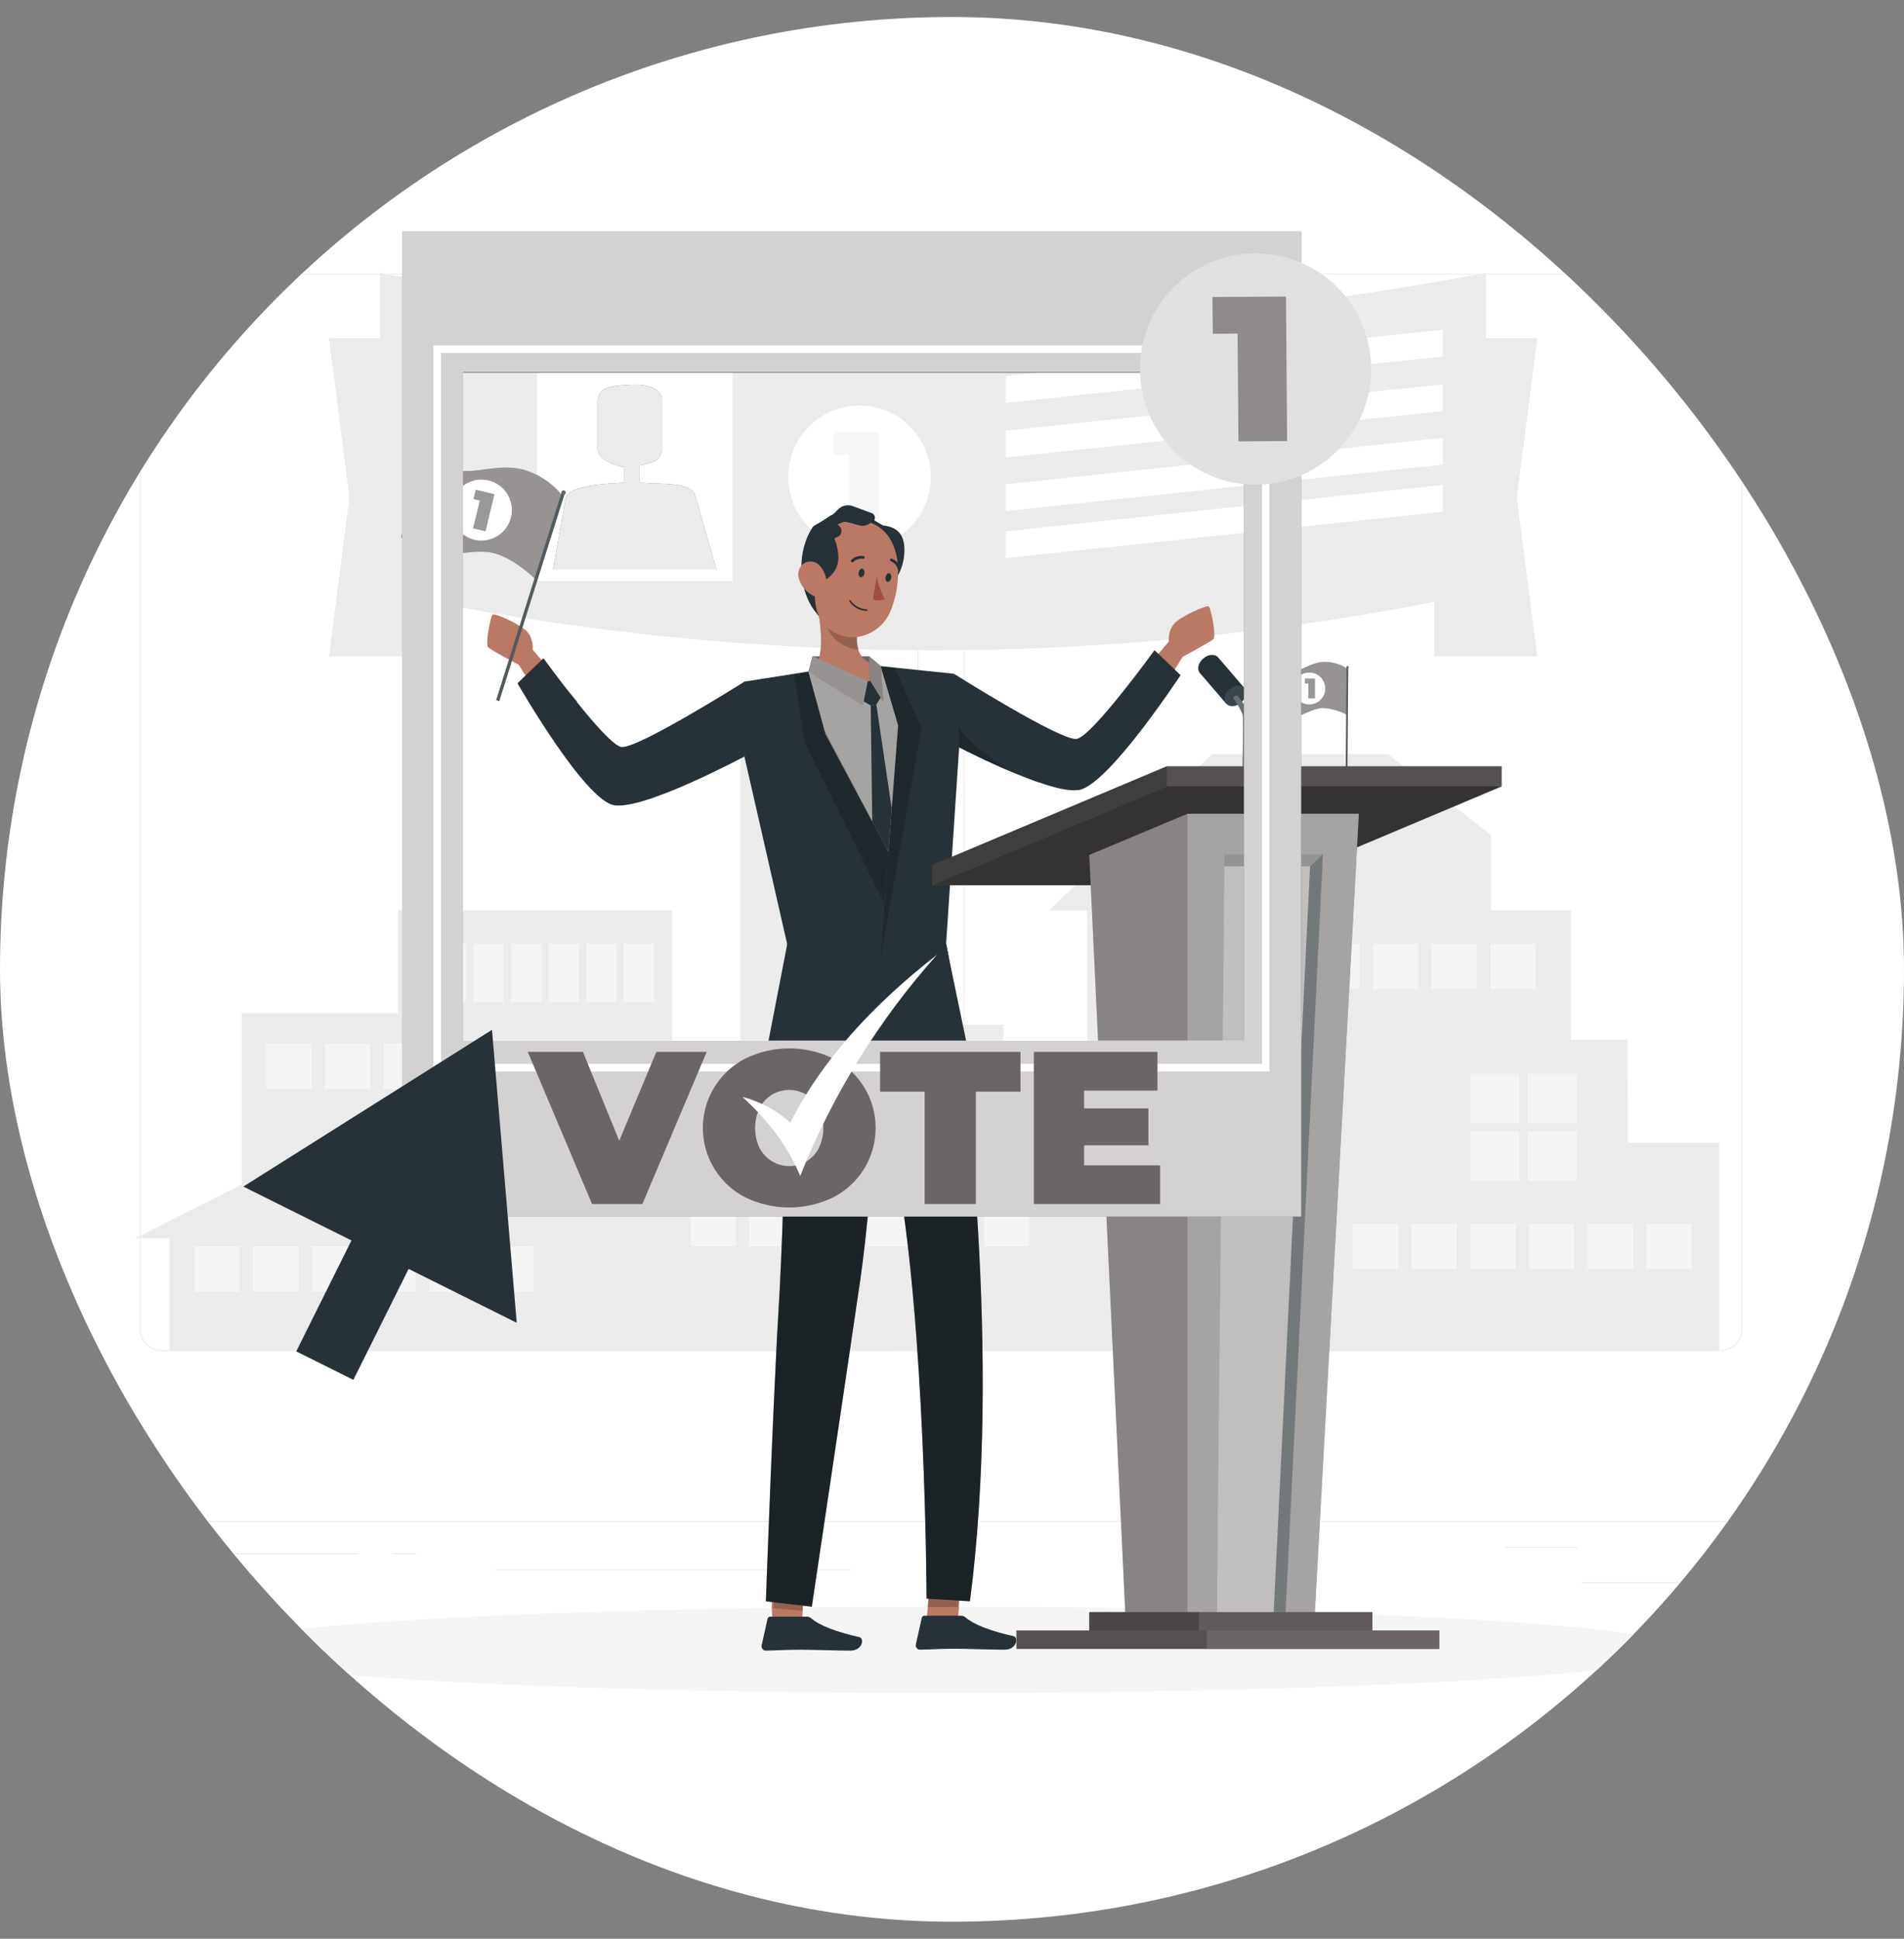 <svg width="56" height="57" viewBox="0 0 56 57" fill="none" xmlns="http://www.w3.org/2000/svg">
<rect x="0" y="0" width="56" height="57" fill="#808080" stroke="none"/>
<g clip-path="url(#clip0_604_2388)">
<rect y="0.5" width="56" height="56" rx="28" fill="white"/>
<path d="M55.832 44.717H-0.168V44.745H55.832V44.717Z" fill="#EBEBEB"/>
<path d="M50.22 46.519H46.511V46.547H50.22V46.519Z" fill="#EBEBEB"/>
<path d="M36.928 46.824H35.955V46.852H36.928V46.824Z" fill="#EBEBEB"/>
<path d="M46.4 45.48H44.25V45.508H46.4V45.48Z" fill="#EBEBEB"/>
<path d="M10.544 45.668H5.707V45.696H10.544V45.668Z" fill="#EBEBEB"/>
<path d="M12.251 45.668H11.543V45.696H12.251V45.668Z" fill="#EBEBEB"/>
<path d="M25.049 46.14H14.557V46.168H25.049V46.14Z" fill="#EBEBEB"/>
<path d="M26.376 39.721H4.75C4.581 39.721 4.418 39.654 4.299 39.534C4.179 39.414 4.112 39.251 4.112 39.082V8.682C4.113 8.513 4.181 8.352 4.301 8.234C4.42 8.115 4.582 8.048 4.75 8.048H26.376C26.546 8.048 26.709 8.115 26.828 8.235C26.948 8.355 27.016 8.518 27.016 8.687V39.082C27.016 39.252 26.948 39.414 26.828 39.534C26.709 39.654 26.546 39.721 26.376 39.721ZM4.75 8.07C4.588 8.071 4.433 8.135 4.318 8.25C4.204 8.364 4.14 8.52 4.14 8.682V39.082C4.14 39.244 4.204 39.399 4.318 39.514C4.433 39.629 4.588 39.693 4.75 39.694H26.376C26.538 39.693 26.694 39.629 26.808 39.514C26.923 39.399 26.987 39.244 26.988 39.082V8.682C26.987 8.52 26.923 8.364 26.808 8.25C26.694 8.135 26.538 8.071 26.376 8.07H4.75Z" fill="#EBEBEB"/>
<path d="M50.602 39.721H28.975C28.806 39.721 28.643 39.654 28.523 39.534C28.404 39.414 28.336 39.252 28.336 39.082V8.682C28.338 8.513 28.406 8.352 28.525 8.233C28.645 8.115 28.807 8.048 28.975 8.048H50.602C50.771 8.048 50.932 8.115 51.051 8.234C51.171 8.353 51.238 8.514 51.24 8.682V39.082C51.24 39.251 51.173 39.413 51.053 39.533C50.934 39.653 50.772 39.721 50.602 39.721ZM28.975 8.07C28.813 8.071 28.658 8.135 28.543 8.25C28.429 8.364 28.364 8.52 28.364 8.682V39.082C28.364 39.244 28.429 39.399 28.543 39.514C28.658 39.629 28.813 39.693 28.975 39.694H50.602C50.765 39.693 50.92 39.629 51.035 39.514C51.149 39.399 51.214 39.244 51.214 39.082V8.682C51.214 8.52 51.149 8.364 51.035 8.25C50.92 8.135 50.765 8.071 50.602 8.07H28.975Z" fill="#EBEBEB"/>
<path d="M4.984 39.719H50.568V33.597H47.88L47.869 30.573H46.2V26.765H43.848V24.546L40.824 22.173H35.653L30.856 26.765H31.976V31.805H29.512V30.125H24.136V20.829H21.784V32.813H19.768V26.765H11.704V29.789H7.112V34.829L3.976 36.406H4.984V39.719Z" fill="#EBEBEB"/>
<path d="M13.699 27.747H12.813V29.462H13.699V27.747Z" fill="#F5F5F5"/>
<path d="M14.808 27.747H13.922V29.462H14.808V27.747Z" fill="#F5F5F5"/>
<path d="M15.914 27.747H15.028V29.462H15.914V27.747Z" fill="#F5F5F5"/>
<path d="M17.021 27.747H16.135V29.462H17.021V27.747Z" fill="#F5F5F5"/>
<path d="M18.127 27.747H17.241V29.462H18.127V27.747Z" fill="#F5F5F5"/>
<path d="M19.235 27.747H18.349V29.462H19.235V27.747Z" fill="#F5F5F5"/>
<path d="M44.688 31.575H43.243V33.019H44.688V31.575Z" fill="#F5F5F5"/>
<path d="M44.688 33.266H43.243V34.711H44.688V33.266Z" fill="#F5F5F5"/>
<path d="M46.373 31.575H44.928V33.019H46.373V31.575Z" fill="#F5F5F5"/>
<path d="M46.373 33.266H44.928V34.711H46.373V33.266Z" fill="#F5F5F5"/>
<path d="M7.053 36.645H5.719V37.979H7.053V36.645Z" fill="#F5F5F5"/>
<path d="M8.781 36.645H7.447V37.979H8.781V36.645Z" fill="#F5F5F5"/>
<path d="M10.508 36.645H9.174V37.979H10.508V36.645Z" fill="#F5F5F5"/>
<path d="M12.233 36.645H10.899V37.979H12.233V36.645Z" fill="#F5F5F5"/>
<path d="M13.961 36.645H12.627V37.979H13.961V36.645Z" fill="#F5F5F5"/>
<path d="M15.687 36.645H14.353V37.979H15.687V36.645Z" fill="#F5F5F5"/>
<path d="M9.165 30.682H7.831V32.016H9.165V30.682Z" fill="#F5F5F5"/>
<path d="M10.891 30.682H9.557V32.016H10.891V30.682Z" fill="#F5F5F5"/>
<path d="M12.618 30.682H11.284V32.016H12.618V30.682Z" fill="#F5F5F5"/>
<path d="M14.345 30.682H13.011V32.016H14.345V30.682Z" fill="#F5F5F5"/>
<path d="M16.072 30.682H14.738V32.016H16.072V30.682Z" fill="#F5F5F5"/>
<path d="M17.798 30.682H16.464V32.016H17.798V30.682Z" fill="#F5F5F5"/>
<path d="M41.123 35.978H39.789V37.312H41.123V35.978Z" fill="#F5F5F5"/>
<path d="M42.85 35.978H41.516V37.312H42.85V35.978Z" fill="#F5F5F5"/>
<path d="M44.578 35.978H43.243V37.312H44.578V35.978Z" fill="#F5F5F5"/>
<path d="M46.303 35.978H44.969V37.312H46.303V35.978Z" fill="#F5F5F5"/>
<path d="M48.03 35.978H46.696V37.312H48.03V35.978Z" fill="#F5F5F5"/>
<path d="M49.758 35.978H48.424V37.312H49.758V35.978Z" fill="#F5F5F5"/>
<path d="M21.646 35.311H20.312V36.645H21.646V35.311Z" fill="#F5F5F5"/>
<path d="M23.373 35.311H22.039V36.645H23.373V35.311Z" fill="#F5F5F5"/>
<path d="M25.101 35.311H23.767V36.645H25.101V35.311Z" fill="#F5F5F5"/>
<path d="M26.826 35.311H25.492V36.645H26.826V35.311Z" fill="#F5F5F5"/>
<path d="M28.553 35.311H27.22V36.645H28.553V35.311Z" fill="#F5F5F5"/>
<path d="M30.28 35.311H28.946V36.645H30.28V35.311Z" fill="#F5F5F5"/>
<path d="M36.532 27.747H35.198V29.08H36.532V27.747Z" fill="#F5F5F5"/>
<path d="M38.26 27.747H36.926V29.08H38.26V27.747Z" fill="#F5F5F5"/>
<path d="M39.986 27.747H38.652V29.08H39.986V27.747Z" fill="#F5F5F5"/>
<path d="M41.713 27.747H40.38V29.08H41.713V27.747Z" fill="#F5F5F5"/>
<path d="M43.44 27.747H42.106V29.08H43.44V27.747Z" fill="#F5F5F5"/>
<path d="M45.166 27.747H43.832V29.08H45.166V27.747Z" fill="#F5F5F5"/>
<path d="M25.956 31.349H24.509V32.797H25.956V31.349Z" fill="#F5F5F5"/>
<path d="M27.74 31.349H26.293V32.797H27.74V31.349Z" fill="#F5F5F5"/>
<path d="M25.956 33.143H24.509V34.59H25.956V33.143Z" fill="#F5F5F5"/>
<path d="M27.74 33.143H26.293V34.59H27.74V33.143Z" fill="#F5F5F5"/>
<path d="M9.681 19.294H12.699V9.95H9.681L10.281 14.621L9.681 19.294Z" fill="#EBEBEB"/>
<path d="M9.681 19.294H12.699V9.95H9.681L10.281 14.621L9.681 19.294Z" fill="#EBEBEB"/>
<path d="M43.7 17.358C43.7 17.358 36.704 19.116 27.445 19.116C18.186 19.116 11.189 17.358 11.189 17.358V8.029C11.189 8.029 20.243 9.785 27.445 9.785C34.646 9.785 43.7 8.029 43.7 8.029V17.358Z" fill="#EBEBEB"/>
<path d="M11.189 17.358L12.699 19.294V9.95L11.189 8.029V17.358Z" fill="#EBEBEB"/>
<path d="M45.209 19.294H42.192V9.95H45.209L44.609 14.621L45.209 19.294Z" fill="#EBEBEB"/>
<path d="M45.209 19.294H42.192V9.95H45.209L44.609 14.621L45.209 19.294Z" fill="#EBEBEB"/>
<path d="M43.7 17.358L42.192 19.294V9.95L43.7 8.029V17.358Z" fill="#EBEBEB"/>
<path d="M43.7 17.358C43.7 17.358 36.704 19.116 27.445 19.116C18.186 19.116 11.189 17.358 11.189 17.358V8.029C11.189 8.029 20.243 9.785 27.445 9.785C34.646 9.785 43.7 8.029 43.7 8.029V17.358Z" fill="#EBEBEB"/>
<path d="M27.323 14.503C27.589 13.376 26.891 12.246 25.764 11.98C24.636 11.713 23.506 12.412 23.24 13.539C22.974 14.667 23.672 15.797 24.8 16.063C25.927 16.329 27.057 15.631 27.323 14.503Z" fill="white"/>
<g opacity="0.4">
<path d="M25.846 12.712V15.328H24.962V13.378H24.514V12.706L25.846 12.712Z" fill="#EBEBEB"/>
</g>
<path d="M21.546 10.961H15.795V17.082H21.546V10.961Z" fill="white"/>
<path d="M16.268 16.735L16.638 14.639C16.74 14.28 17.758 14.217 18.363 14.191V13.743C18.004 13.657 17.593 13.497 17.579 13.209V11.804C17.59 11.445 17.803 11.343 18.566 11.312C19.328 11.28 19.449 11.587 19.469 11.723V13.078C19.49 13.592 19.187 13.582 18.812 13.695V14.188C19.521 14.254 20.342 14.146 20.455 14.599L21.071 16.735H16.268Z" fill="#6B6565"/>
<path d="M16.268 16.735L16.638 14.639C16.74 14.28 17.758 14.217 18.363 14.191V13.743C18.004 13.657 17.593 13.497 17.579 13.209V11.804C17.59 11.445 17.803 11.343 18.566 11.312C19.328 11.28 19.449 11.587 19.469 11.723V13.078C19.49 13.592 19.187 13.582 18.812 13.695V14.188C19.521 14.254 20.342 14.146 20.455 14.599L21.071 16.735H16.268Z" fill="#EBEBEB"/>
<path d="M42.434 10.48L29.582 11.845V11.057L42.434 9.693V10.48Z" fill="white"/>
<path d="M42.434 12.087L29.582 13.451V12.664L42.434 11.299V12.087Z" fill="white"/>
<path d="M42.434 13.661L29.582 15.025V14.238L42.434 12.874V13.661Z" fill="white"/>
<path d="M42.434 15.045L29.582 16.408V15.62L42.434 14.257V15.045Z" fill="white"/>
<path d="M27.83 49.775C39.824 49.775 49.546 49.207 49.546 48.507C49.546 47.807 39.824 47.239 27.83 47.239C15.837 47.239 6.115 47.807 6.115 48.507C6.115 49.207 15.837 49.775 27.83 49.775Z" fill="#F5F5F5"/>
<path d="M23.902 15.498L24.392 15.181C24.5 15.112 24.63 15.083 24.758 15.1L25.457 15.191C25.523 15.2 25.586 15.222 25.644 15.256L26.175 15.574L25.774 15.888L24.061 15.804L23.902 15.498Z" fill="#263238"/>
<path d="M23.9 19.296H25.557L25.9 19.585L23.776 19.748L23.9 19.296Z" fill="#6B6565"/>
<path d="M21.878 20.043L23.903 19.724L25.901 19.585L28.055 19.809L28.21 21.977L27.826 27.76H23.153L21.878 22.17V20.043Z" fill="#263238"/>
<path d="M27.25 47.699L28.159 47.794L28.206 47.248L28.191 47.238L28.295 45.841V45.836L27.404 45.739L27.41 45.751L27.287 47.238V47.248L27.25 47.699Z" fill="#B97964"/>
<path d="M22.718 47.584H23.598L23.608 47.315L23.61 47.29L23.65 46.157L23.651 46.132L23.671 45.568H22.808V45.595L22.791 45.617L22.696 47.233V47.259L22.718 47.584Z" fill="#B97964"/>
<path d="M23.719 47.531H22.65C22.632 47.531 22.615 47.537 22.602 47.548C22.588 47.559 22.578 47.575 22.575 47.592L22.401 48.376C22.394 48.41 22.401 48.445 22.42 48.473C22.439 48.502 22.468 48.522 22.502 48.529C22.511 48.53 22.521 48.53 22.53 48.529C22.876 48.524 23.128 48.502 23.563 48.502C23.83 48.502 24.638 48.53 25.007 48.53C25.377 48.53 25.425 48.165 25.274 48.132C24.595 47.984 24.084 47.779 23.867 47.584C23.826 47.548 23.774 47.529 23.719 47.531Z" fill="#263238"/>
<path d="M28.256 47.503H27.186C27.168 47.503 27.151 47.509 27.138 47.52C27.124 47.531 27.115 47.547 27.111 47.564L26.937 48.348C26.93 48.382 26.937 48.417 26.956 48.445C26.975 48.474 27.005 48.494 27.038 48.501C27.047 48.502 27.057 48.502 27.066 48.501C27.412 48.496 27.664 48.474 28.099 48.474C28.366 48.474 29.174 48.502 29.544 48.502C29.913 48.502 29.961 48.137 29.81 48.104C29.131 47.956 28.621 47.751 28.403 47.556C28.363 47.52 28.31 47.501 28.256 47.503Z" fill="#263238"/>
<path opacity="0.2" d="M27.291 47.248H28.208L28.33 45.841L27.422 45.747L27.42 45.75L27.292 47.238L27.291 47.248Z" fill="black"/>
<path opacity="0.2" d="M22.747 47.282L23.608 47.36H23.609L23.65 46.181L23.649 46.168L22.824 45.623L22.749 47.248L22.747 47.282Z" fill="black"/>
<path d="M22.526 47.08L23.877 47.238C23.877 47.238 24.875 40.558 25.295 37.679C25.302 37.633 25.307 37.588 25.314 37.544C25.48 36.407 25.67 34.269 25.831 32.26C25.923 32.507 26.007 32.779 26.085 33.075C26.102 33.137 26.119 33.2 26.135 33.264C26.15 33.328 26.172 33.415 26.19 33.488C26.208 33.56 26.223 33.636 26.24 33.712C26.269 33.848 26.298 33.989 26.326 34.133C27.233 38.784 27.251 47.001 27.251 47.001L28.528 47.078C29.458 39.951 28.432 31.398 27.928 28.292C27.928 28.297 27.928 28.302 27.928 28.306C27.919 28.248 27.909 28.195 27.9 28.133C27.9 28.129 27.9 28.125 27.9 28.121C27.875 27.969 27.852 27.867 27.83 27.756H23.161C23.161 27.756 23.161 27.796 23.156 27.824C23.15 27.852 23.156 27.89 23.156 27.929C23.156 27.968 23.156 27.987 23.156 28.021C23.156 28.055 23.156 28.059 23.156 28.079C23.156 28.099 23.156 28.121 23.156 28.143C23.156 28.244 23.156 28.361 23.156 28.494C23.156 28.541 23.156 28.59 23.156 28.641C23.156 28.671 23.156 28.7 23.156 28.729C23.156 28.758 23.156 28.812 23.156 28.855C23.141 30.043 23.111 31.991 23.065 33.895C23.065 33.97 23.065 34.045 23.065 34.119C23.065 34.193 23.065 34.238 23.065 34.297C23.048 34.969 23.029 35.621 23.007 36.227C22.984 36.833 22.961 37.384 22.935 37.851C22.935 37.894 22.935 37.938 22.928 37.983C22.928 38.047 22.922 38.113 22.917 38.182C22.739 41.088 22.526 47.08 22.526 47.08Z" fill="#263238"/>
<path opacity="0.3" d="M22.526 47.08L23.877 47.238C23.877 47.238 24.875 40.558 25.295 37.679C25.302 37.633 25.307 37.588 25.314 37.544C25.48 36.407 25.67 34.269 25.831 32.26C25.923 32.507 26.007 32.779 26.085 33.075C26.102 33.137 26.119 33.2 26.135 33.264C26.15 33.328 26.172 33.415 26.19 33.488C26.208 33.56 26.223 33.636 26.24 33.712C26.269 33.848 26.298 33.989 26.326 34.133C27.233 38.784 27.251 47.001 27.251 47.001L28.528 47.078C29.458 39.951 28.432 31.398 27.928 28.292C27.928 28.288 27.928 28.283 27.928 28.279C27.919 28.228 27.909 28.18 27.9 28.133C27.9 28.129 27.9 28.125 27.9 28.121C27.874 27.984 27.851 27.867 27.83 27.756H23.153C23.153 27.756 23.153 27.796 23.153 27.824C23.153 27.852 23.153 27.889 23.153 27.929C23.153 27.969 23.153 27.987 23.153 28.021V28.079C23.153 28.099 23.153 28.121 23.153 28.143C23.153 28.244 23.153 28.361 23.153 28.494C23.153 28.541 23.153 28.59 23.153 28.641C23.153 28.671 23.153 28.7 23.153 28.729C23.153 28.758 23.153 28.812 23.153 28.855C23.139 30.043 23.108 31.991 23.063 33.895C23.063 33.97 23.063 34.045 23.063 34.119C23.063 34.193 23.063 34.238 23.063 34.297C23.046 34.969 23.027 35.621 23.004 36.227C22.982 36.833 22.96 37.405 22.933 37.879C22.933 37.913 22.933 37.947 22.926 37.983C22.926 38.047 22.919 38.113 22.915 38.182C22.739 41.088 22.526 47.08 22.526 47.08Z" fill="black"/>
<path d="M33.064 20.39L34.377 18.864C34.36 18.687 34.407 18.51 34.51 18.364C34.679 18.14 35.494 17.773 35.556 17.833C35.617 17.894 35.78 18.703 35.688 18.79C35.596 18.877 34.784 19.31 34.784 19.31L33.799 20.9L33.064 20.39Z" fill="#B97964"/>
<path d="M33.956 19.116C33.956 19.116 32.123 21.649 31.667 21.724C31.211 21.799 28.055 19.808 28.055 19.808L27.995 21.865C27.995 21.865 30.866 23.385 31.74 23.225C32.613 23.065 34.722 19.85 34.722 19.85L33.956 19.116Z" fill="#263238"/>
<path d="M16.979 20.628L15.666 19.101C15.682 18.924 15.635 18.748 15.533 18.603C15.364 18.379 14.549 18.012 14.487 18.072C14.425 18.132 14.268 18.941 14.355 19.028C14.441 19.116 15.259 19.547 15.259 19.547L16.244 21.137L16.979 20.628Z" fill="#B97964"/>
<path d="M15.985 19.353C15.985 19.353 17.817 21.888 18.274 21.962C18.731 22.035 21.887 20.047 21.887 20.047L21.894 22.242C21.894 22.242 18.929 23.832 18.056 23.673C17.182 23.514 15.22 20.089 15.22 20.089L15.985 19.353Z" fill="#263238"/>
<path d="M23.2 27.52L22.526 30.996L25.2 31.837L25.847 30.662L26.601 31.669L28.532 31.165L27.754 27.413L23.2 27.52Z" fill="#263238"/>
<path d="M26.128 25.041L26.416 21.328L25.9 19.585L23.776 19.748L24.28 21.589L26.128 25.041Z" fill="#6B6565"/>
<path opacity="0.4" d="M26.128 25.041L26.416 21.328L25.9 19.585L23.776 19.748L24.28 21.589L26.128 25.041Z" fill="white"/>
<path d="M26.525 15.776C26.73 16.205 26.51 17.107 26.027 17.288C25.283 17.567 25.384 15.496 25.384 15.496C25.384 15.496 26.277 15.257 26.525 15.776Z" fill="#263238"/>
<path d="M23.902 19.724C24.331 20.114 25.673 20.74 25.673 20.74C25.673 20.74 26.038 19.79 25.897 19.585C25.511 19.521 25.323 19.341 25.246 19.11C25.204 18.967 25.191 18.817 25.207 18.669C25.213 18.586 25.224 18.504 25.239 18.422L23.944 17.456C24.114 18.096 24.322 19.264 23.902 19.724Z" fill="#B97964"/>
<path opacity="0.2" d="M24.248 18.072C24.299 18.856 24.94 19.067 25.256 19.11C25.214 18.967 25.2 18.817 25.217 18.669L24.248 18.072Z" fill="black"/>
<path d="M24.157 18.252C24.292 18.452 24.489 18.602 24.717 18.679C24.945 18.756 25.193 18.756 25.421 18.679C25.718 18.584 25.969 18.381 26.121 18.109C26.143 18.073 26.162 18.035 26.18 17.997C26.497 17.256 26.597 15.959 25.813 15.472C25.641 15.364 25.444 15.302 25.241 15.291C25.037 15.281 24.834 15.322 24.652 15.412C24.469 15.502 24.312 15.637 24.197 15.804C24.081 15.972 24.01 16.166 23.99 16.368C23.894 17.232 23.8 17.739 24.157 18.252Z" fill="#B97964"/>
<path d="M25.256 16.831C25.239 16.899 25.27 16.963 25.316 16.971C25.362 16.979 25.409 16.928 25.422 16.859C25.434 16.79 25.406 16.727 25.36 16.719C25.314 16.711 25.267 16.759 25.256 16.831Z" fill="#263238"/>
<path d="M26.046 16.965C26.029 17.034 26.061 17.099 26.107 17.107C26.153 17.114 26.199 17.063 26.211 16.994C26.224 16.926 26.196 16.861 26.151 16.853C26.106 16.846 26.057 16.896 26.046 16.965Z" fill="#263238"/>
<path d="M25.787 16.957C25.834 17.186 25.912 17.406 26.02 17.613C25.965 17.638 25.906 17.651 25.846 17.651C25.786 17.651 25.727 17.638 25.673 17.613L25.787 16.957Z" fill="#A24E3F"/>
<path d="M25.052 16.532C25.059 16.534 25.067 16.535 25.075 16.533C25.082 16.532 25.09 16.528 25.095 16.523C25.133 16.486 25.178 16.459 25.227 16.443C25.277 16.427 25.329 16.422 25.381 16.43C25.386 16.431 25.392 16.431 25.397 16.431C25.403 16.43 25.408 16.428 25.413 16.425C25.417 16.422 25.421 16.419 25.424 16.414C25.428 16.41 25.43 16.405 25.431 16.4C25.433 16.394 25.433 16.389 25.432 16.384C25.431 16.378 25.43 16.373 25.427 16.368C25.424 16.364 25.42 16.36 25.416 16.356C25.412 16.353 25.407 16.351 25.401 16.349C25.336 16.338 25.269 16.342 25.206 16.361C25.143 16.381 25.085 16.415 25.038 16.461C25.031 16.469 25.026 16.48 25.026 16.49C25.026 16.501 25.031 16.512 25.038 16.52C25.042 16.524 25.047 16.529 25.052 16.532Z" fill="#263238"/>
<path d="M25.498 17.961C25.395 17.959 25.294 17.933 25.204 17.884C25.114 17.834 25.037 17.764 24.979 17.679C24.977 17.674 24.976 17.668 24.977 17.662C24.979 17.657 24.982 17.652 24.987 17.648C24.992 17.646 24.998 17.645 25.003 17.646C25.009 17.647 25.013 17.651 25.016 17.655C25.071 17.733 25.143 17.797 25.227 17.842C25.311 17.887 25.404 17.912 25.499 17.915C25.505 17.915 25.51 17.918 25.514 17.922C25.518 17.926 25.52 17.931 25.52 17.936C25.52 17.939 25.52 17.942 25.519 17.945C25.518 17.947 25.516 17.95 25.514 17.952C25.512 17.954 25.51 17.955 25.507 17.956C25.505 17.957 25.502 17.958 25.499 17.958L25.498 17.961Z" fill="#263238"/>
<path d="M26.431 16.75C26.438 16.755 26.447 16.757 26.456 16.757C26.466 16.754 26.475 16.746 26.48 16.737C26.485 16.727 26.487 16.716 26.485 16.705C26.468 16.642 26.435 16.582 26.391 16.534C26.346 16.485 26.29 16.447 26.228 16.424C26.223 16.423 26.218 16.422 26.212 16.423C26.207 16.423 26.201 16.425 26.197 16.428C26.192 16.43 26.188 16.434 26.184 16.438C26.181 16.442 26.178 16.447 26.177 16.452C26.174 16.463 26.175 16.474 26.181 16.483C26.186 16.493 26.194 16.5 26.205 16.504C26.253 16.523 26.296 16.553 26.331 16.592C26.365 16.631 26.39 16.678 26.404 16.728C26.407 16.733 26.41 16.738 26.415 16.742C26.42 16.746 26.425 16.749 26.431 16.75Z" fill="#263238"/>
<path d="M23.903 15.498C23.903 15.498 23.484 16.058 23.585 16.954C23.672 17.738 24.085 18.105 24.085 18.105C23.899 17.733 23.955 17.005 24.076 16.985C24.197 16.966 24.188 17.108 24.188 17.108C24.458 16.938 24.851 16.669 24.55 15.857C24.514 15.76 24.747 15.849 24.747 15.597C24.747 15.345 24.178 15.229 23.903 15.498Z" fill="#263238"/>
<path d="M23.494 17.008C23.556 17.219 23.699 17.396 23.892 17.502C24.148 17.64 24.34 17.425 24.322 17.15C24.305 16.905 24.153 16.531 23.874 16.509C23.595 16.488 23.421 16.748 23.494 17.008Z" fill="#B97964"/>
<path d="M25.673 20.74L25.521 20.035L23.9 19.296L24.671 20.303L25.673 20.74Z" fill="#6B6565"/>
<path opacity="0.4" d="M25.673 20.74L25.521 20.035L23.9 19.296L24.671 20.303L25.673 20.74Z" fill="white"/>
<path d="M23.9 19.296L25.521 20.035L25.377 20.74L23.776 19.748L23.9 19.296Z" fill="#6B6565"/>
<path opacity="0.3" d="M23.9 19.296L25.521 20.035L25.377 20.74L23.776 19.748L23.9 19.296Z" fill="white"/>
<path d="M25.673 20.74L25.591 20.018L25.556 19.296L25.9 19.585L25.673 20.74Z" fill="#6B6565"/>
<path d="M25.99 20.656L25.591 20.018L25.556 19.296L25.9 19.585L25.99 20.656Z" fill="#6B6565"/>
<path opacity="0.2" d="M25.99 20.656L25.591 20.018L25.556 19.296L25.9 19.585L25.99 20.656Z" fill="white"/>
<path d="M25.521 20.035L25.592 20.018L25.901 20.515L25.774 20.713L25.61 20.74L25.403 20.622L25.521 20.035Z" fill="#263238"/>
<path d="M25.655 24.158L25.609 20.74L25.774 20.713L26.227 23.772L26.128 25.041L25.655 24.158Z" fill="#263238"/>
<path opacity="0.2" d="M23.355 19.832L23.676 21.849L26.002 26.552L26.128 25.041L24.244 21.458L23.776 19.748L23.355 19.832Z" fill="black"/>
<path opacity="0.2" d="M25.901 19.585L26.416 21.328L25.901 28.157L27.104 21.412L26.313 19.628L25.901 19.585Z" fill="black"/>
<path opacity="0.2" d="M28.21 21.977C28.223 21.775 28.215 21.571 28.186 21.37C28.481 21.801 29.015 22.245 29.754 22.697C29.258 22.489 28.743 22.247 28.21 21.977Z" fill="black"/>
<path d="M25.079 14.88L25.639 15.086C25.664 15.095 25.687 15.112 25.703 15.133C25.72 15.155 25.73 15.181 25.732 15.208C25.735 15.235 25.729 15.263 25.717 15.287C25.704 15.311 25.685 15.331 25.661 15.345L25.535 15.416C25.461 15.459 25.374 15.47 25.292 15.449L24.836 15.33L24.487 15.137L24.653 14.973C24.708 14.918 24.777 14.881 24.852 14.864C24.928 14.848 25.006 14.853 25.079 14.88Z" fill="#263238"/>
<path d="M11.797 15.776C11.797 15.776 11.925 16.137 12.571 16.274C13.216 16.412 13.974 16.103 14.566 16.274C15.159 16.446 15.736 17.018 15.736 17.018L16.52 14.543C16.216 14.18 15.808 13.92 15.351 13.797C14.64 13.636 14.033 13.922 13.461 13.833C13.111 13.772 12.797 13.582 12.581 13.301L11.797 15.776Z" fill="#6B6565"/>
<path opacity="0.3" d="M11.797 15.776C11.797 15.776 11.925 16.137 12.571 16.274C13.216 16.412 13.974 16.103 14.566 16.274C15.159 16.446 15.736 17.018 15.736 17.018L16.52 14.543C16.216 14.18 15.808 13.92 15.351 13.797C14.64 13.636 14.033 13.922 13.461 13.833C13.111 13.772 12.797 13.582 12.581 13.301L11.797 15.776Z" fill="white"/>
<path d="M13.304 14.729C13.251 14.898 13.249 15.079 13.299 15.248C13.349 15.418 13.448 15.57 13.583 15.683C13.719 15.797 13.885 15.868 14.061 15.887C14.237 15.907 14.415 15.873 14.572 15.792C14.729 15.71 14.859 15.584 14.944 15.428C15.029 15.273 15.067 15.097 15.052 14.92C15.037 14.744 14.969 14.576 14.859 14.437C14.748 14.299 14.599 14.197 14.431 14.143C14.318 14.107 14.2 14.094 14.082 14.104C13.965 14.114 13.85 14.147 13.746 14.202C13.641 14.256 13.548 14.331 13.472 14.421C13.396 14.512 13.339 14.616 13.304 14.729Z" fill="white"/>
<g opacity="0.4">
<path d="M14.542 14.53L14.281 15.621L13.913 15.532L14.111 14.719L13.925 14.673L13.992 14.396L14.542 14.53Z" fill="black"/>
</g>
<path d="M14.593 20.585L14.684 20.614L16.615 14.493L16.524 14.465L14.593 20.585Z" fill="#263238"/>
<path opacity="0.2" d="M14.593 20.585L14.684 20.614L16.615 14.493L16.524 14.465L14.593 20.585Z" fill="white"/>
<path d="M16.511 14.46C16.508 14.468 16.507 14.476 16.508 14.484C16.509 14.492 16.511 14.5 16.515 14.508C16.518 14.515 16.523 14.521 16.53 14.527C16.536 14.532 16.543 14.536 16.551 14.538C16.559 14.542 16.568 14.544 16.577 14.544C16.586 14.544 16.595 14.542 16.603 14.539C16.611 14.535 16.619 14.53 16.624 14.523C16.63 14.517 16.635 14.509 16.637 14.5C16.64 14.492 16.641 14.482 16.64 14.474C16.639 14.465 16.636 14.456 16.631 14.449C16.626 14.441 16.62 14.434 16.613 14.43C16.605 14.425 16.597 14.421 16.588 14.42C16.58 14.417 16.572 14.416 16.564 14.417C16.556 14.418 16.548 14.42 16.541 14.424C16.534 14.428 16.528 14.433 16.522 14.439C16.517 14.445 16.513 14.452 16.511 14.46Z" fill="#263238"/>
<path opacity="0.3" d="M16.511 14.46C16.508 14.468 16.507 14.476 16.508 14.484C16.509 14.492 16.511 14.5 16.515 14.508C16.518 14.515 16.523 14.521 16.53 14.527C16.536 14.532 16.543 14.536 16.551 14.538C16.559 14.542 16.568 14.544 16.577 14.544C16.586 14.544 16.595 14.542 16.603 14.539C16.611 14.535 16.619 14.53 16.624 14.523C16.63 14.517 16.635 14.509 16.637 14.5C16.64 14.492 16.641 14.482 16.64 14.474C16.639 14.465 16.636 14.456 16.631 14.449C16.626 14.441 16.62 14.434 16.613 14.43C16.605 14.425 16.597 14.421 16.588 14.42C16.58 14.417 16.572 14.416 16.564 14.417C16.556 14.418 16.548 14.42 16.541 14.424C16.534 14.428 16.528 14.433 16.522 14.439C16.517 14.445 16.513 14.452 16.511 14.46Z" fill="white"/>
<path d="M37.446 20.992C37.446 20.992 37.566 21.152 37.91 21.123C38.253 21.094 38.582 20.823 38.906 20.816C39.15 20.831 39.389 20.897 39.605 21.01L39.617 19.653C39.409 19.519 39.165 19.451 38.918 19.46C38.538 19.488 38.278 19.724 37.979 19.766C37.795 19.79 37.608 19.743 37.457 19.635L37.446 20.992Z" fill="#6B6565"/>
<path opacity="0.3" d="M37.446 20.992C37.446 20.992 37.566 21.152 37.91 21.123C38.253 21.094 38.582 20.823 38.906 20.816C39.15 20.831 39.389 20.897 39.605 21.01L39.617 19.653C39.409 19.519 39.165 19.451 38.918 19.46C38.538 19.488 38.278 19.724 37.979 19.766C37.795 19.79 37.608 19.743 37.457 19.635L37.446 20.992Z" fill="white"/>
<path d="M38.04 20.238C38.039 20.331 38.066 20.422 38.117 20.5C38.168 20.577 38.24 20.638 38.326 20.674C38.411 20.711 38.506 20.721 38.597 20.703C38.688 20.686 38.772 20.642 38.839 20.577C38.905 20.512 38.95 20.429 38.969 20.338C38.988 20.247 38.979 20.152 38.944 20.066C38.91 19.98 38.85 19.906 38.773 19.854C38.696 19.802 38.606 19.774 38.513 19.773C38.389 19.772 38.269 19.821 38.18 19.908C38.092 19.995 38.041 20.114 38.04 20.238Z" fill="white"/>
<g opacity="0.4">
<path d="M38.677 19.948V20.534H38.479V20.096H38.378V19.947L38.677 19.948Z" fill="black"/>
</g>
<path d="M39.577 22.971L39.628 22.971L39.655 19.617L39.605 19.616L39.577 22.971Z" fill="#263238"/>
<path opacity="0.2" d="M39.577 22.971L39.628 22.971L39.655 19.617L39.605 19.616L39.577 22.971Z" fill="white"/>
<path d="M39.6 19.613C39.6 19.622 39.604 19.63 39.61 19.636C39.616 19.642 39.624 19.645 39.633 19.645C39.642 19.645 39.65 19.642 39.656 19.636C39.662 19.63 39.665 19.622 39.665 19.613C39.666 19.609 39.665 19.605 39.663 19.601C39.662 19.597 39.66 19.593 39.657 19.59C39.654 19.587 39.65 19.585 39.646 19.583C39.642 19.581 39.638 19.581 39.634 19.581C39.625 19.581 39.617 19.584 39.611 19.59C39.605 19.596 39.601 19.604 39.6 19.613Z" fill="#263238"/>
<path opacity="0.3" d="M39.6 19.613C39.6 19.622 39.604 19.63 39.61 19.636C39.616 19.642 39.624 19.645 39.633 19.645C39.642 19.645 39.65 19.642 39.656 19.636C39.662 19.63 39.665 19.622 39.665 19.613C39.666 19.609 39.665 19.605 39.663 19.601C39.662 19.597 39.66 19.593 39.657 19.59C39.654 19.587 39.65 19.585 39.646 19.583C39.642 19.581 39.638 19.581 39.634 19.581C39.625 19.581 39.617 19.584 39.611 19.59C39.605 19.596 39.601 19.604 39.6 19.613Z" fill="white"/>
<path d="M35.39 19.36C35.537 19.232 35.733 19.218 35.826 19.326L36.601 20.23L36.066 20.689L35.291 19.787C35.197 19.676 35.242 19.484 35.39 19.36Z" fill="#263238"/>
<path d="M36.067 20.687C36.16 20.799 36.356 20.781 36.503 20.655C36.651 20.528 36.696 20.337 36.602 20.228C36.508 20.119 36.313 20.134 36.165 20.26C36.017 20.387 35.974 20.578 36.067 20.687Z" fill="#263238"/>
<path opacity="0.1" d="M36.067 20.687C36.16 20.799 36.356 20.781 36.503 20.655C36.651 20.528 36.696 20.337 36.602 20.228C36.508 20.119 36.313 20.134 36.165 20.26C36.017 20.387 35.974 20.578 36.067 20.687Z" fill="white"/>
<path d="M36.719 22.528C36.719 22.528 36.742 21.095 36.719 20.96C36.695 20.826 36.407 20.462 36.407 20.462C36.382 20.451 36.354 20.45 36.329 20.459C36.303 20.468 36.281 20.485 36.267 20.509C36.375 20.663 36.469 20.827 36.547 20.998C36.579 21.119 36.547 22.532 36.547 22.532L36.719 22.528Z" fill="#263238"/>
<path opacity="0.3" d="M36.719 22.528C36.719 22.528 36.742 21.095 36.719 20.96C36.695 20.826 36.407 20.462 36.407 20.462C36.382 20.451 36.354 20.45 36.329 20.459C36.303 20.468 36.281 20.485 36.267 20.509C36.375 20.663 36.469 20.827 36.547 20.998C36.579 21.119 36.547 22.532 36.547 22.532L36.719 22.528Z" fill="white"/>
<path d="M44.166 23.12V22.528H34.321L27.417 25.435V26.026H32.079L33.095 47.396H32.037V47.938H29.895V48.48H35.262H42.332V47.938H40.366V47.396H38.673L39.913 24.911L44.166 23.12Z" fill="#6B6565"/>
<path opacity="0.2" d="M44.167 22.528H34.322V23.121H44.167V22.528Z" fill="black"/>
<path opacity="0.4" d="M34.321 23.12L27.417 26.026V25.435L34.321 22.528V23.12Z" fill="black"/>
<path opacity="0.5" d="M39.966 23.926H34.926L32.037 25.136L32.079 26.026H27.417L34.321 23.12H44.166L39.913 24.911L39.966 23.926Z" fill="black"/>
<path opacity="0.4" d="M38.673 47.396H34.926V23.926H39.966L38.673 47.396Z" fill="white"/>
<path opacity="0.2" d="M34.926 47.396H33.095L32.036 25.136L34.926 23.926V47.396Z" fill="white"/>
<path d="M42.331 47.938H35.489V48.48H42.331V47.938Z" fill="#6B6565"/>
<path opacity="0.1" d="M40.365 47.396H35.262V47.938H40.365V47.396Z" fill="black"/>
<path opacity="0.2" d="M35.49 47.938H29.895V48.48H35.49V47.938Z" fill="black"/>
<path opacity="0.3" d="M35.262 47.396H32.036V47.938H35.262V47.396Z" fill="black"/>
<path opacity="0.3" d="M35.792 47.396L36.017 25.117H38.91L37.813 47.396H35.792Z" fill="white"/>
<path opacity="0.3" d="M36.013 25.47H38.531L38.91 25.117H36.017L36.013 25.47Z" fill="#263238"/>
<path opacity="0.5" d="M37.813 47.396L38.91 25.117L38.531 25.47L37.462 47.396H37.813Z" fill="#263238"/>
<path d="M11.826 6.805V35.767H38.269V6.805H11.826ZM13.618 10.96H36.587V30.599H13.618V10.96Z" fill="#6B6565"/>
<path opacity="0.7" d="M11.826 6.805V35.767H38.269V6.805H11.826ZM13.618 10.94H36.587V30.592H13.618V10.94Z" fill="white"/>
<path d="M37.336 31.504H12.751V10.156H37.336V31.504ZM12.971 31.28H37.117V10.375H12.971V31.28Z" fill="white"/>
<path d="M20.785 30.926L18.894 35.399H17.414L15.523 30.926H17.145L18.213 33.539L19.305 30.926H20.785Z" fill="#6B6565"/>
<path d="M21.917 35.201C21.542 35.009 21.227 34.717 21.008 34.357C20.788 33.997 20.672 33.584 20.672 33.163C20.672 32.741 20.788 32.328 21.008 31.969C21.227 31.609 21.542 31.317 21.917 31.124C22.32 30.926 22.764 30.823 23.214 30.823C23.663 30.823 24.107 30.926 24.511 31.124C24.885 31.317 25.199 31.609 25.419 31.969C25.638 32.329 25.754 32.742 25.754 33.163C25.754 33.584 25.638 33.997 25.419 34.357C25.199 34.716 24.885 35.008 24.511 35.201C24.107 35.399 23.663 35.501 23.214 35.501C22.764 35.501 22.321 35.399 21.917 35.201ZM23.722 34.144C23.876 34.05 24.001 33.915 24.083 33.754C24.171 33.57 24.217 33.368 24.217 33.163C24.217 32.959 24.171 32.757 24.083 32.573C24 32.412 23.876 32.277 23.722 32.183C23.568 32.093 23.393 32.045 23.214 32.045C23.036 32.045 22.86 32.093 22.706 32.183C22.551 32.278 22.425 32.414 22.342 32.576C22.254 32.76 22.208 32.962 22.208 33.167C22.208 33.371 22.254 33.573 22.342 33.758C22.405 33.876 22.491 33.981 22.595 34.065C22.699 34.149 22.819 34.211 22.948 34.248C23.076 34.284 23.211 34.294 23.344 34.277C23.477 34.26 23.605 34.215 23.72 34.147L23.722 34.144Z" fill="#6B6565"/>
<path d="M27.195 32.095H25.885V30.926H30.014V32.095H28.703V35.399H27.195V32.095Z" fill="#6B6565"/>
<path d="M34.122 34.261V35.399H30.407V30.926H34.042V32.063H31.885V32.587H33.777V33.673H31.885V34.261H34.122Z" fill="#6B6565"/>
<path d="M21.836 32.25C22.36 32.384 22.844 32.645 23.245 33.009C24.165 31.184 25.655 29.554 27.56 28.069C25.848 29.985 24.485 32.187 23.535 34.575C23.204 33.773 22.652 32.996 21.836 32.25Z" fill="white"/>
<path d="M15.198 38.891L14.47 30.278L7.157 34.886L10.337 36.47L8.713 39.732L10.393 40.569L12.018 37.307L15.198 38.891Z" fill="#263238"/>
<path d="M40.328 10.821C40.333 11.494 40.139 12.153 39.77 12.715C39.401 13.277 38.873 13.718 38.254 13.98C37.634 14.242 36.951 14.315 36.29 14.189C35.63 14.063 35.021 13.744 34.542 13.272C34.062 12.8 33.734 12.196 33.598 11.538C33.461 10.879 33.523 10.195 33.776 9.571C34.029 8.948 34.461 8.414 35.017 8.036C35.574 7.658 36.23 7.454 36.903 7.449C37.804 7.442 38.671 7.794 39.313 8.426C39.955 9.058 40.32 9.92 40.328 10.821Z" fill="#E0E0E0"/>
<g opacity="0.7">
<path d="M37.823 8.72L37.857 12.968L36.425 12.976L36.399 9.807L35.671 9.814L35.662 8.733L37.823 8.72Z" fill="#6B6565"/>
</g>
</g>
<defs>
<clipPath id="clip0_604_2388">
<rect y="0.5" width="56" height="56" rx="28" fill="white"/>
</clipPath>
</defs>
</svg>

